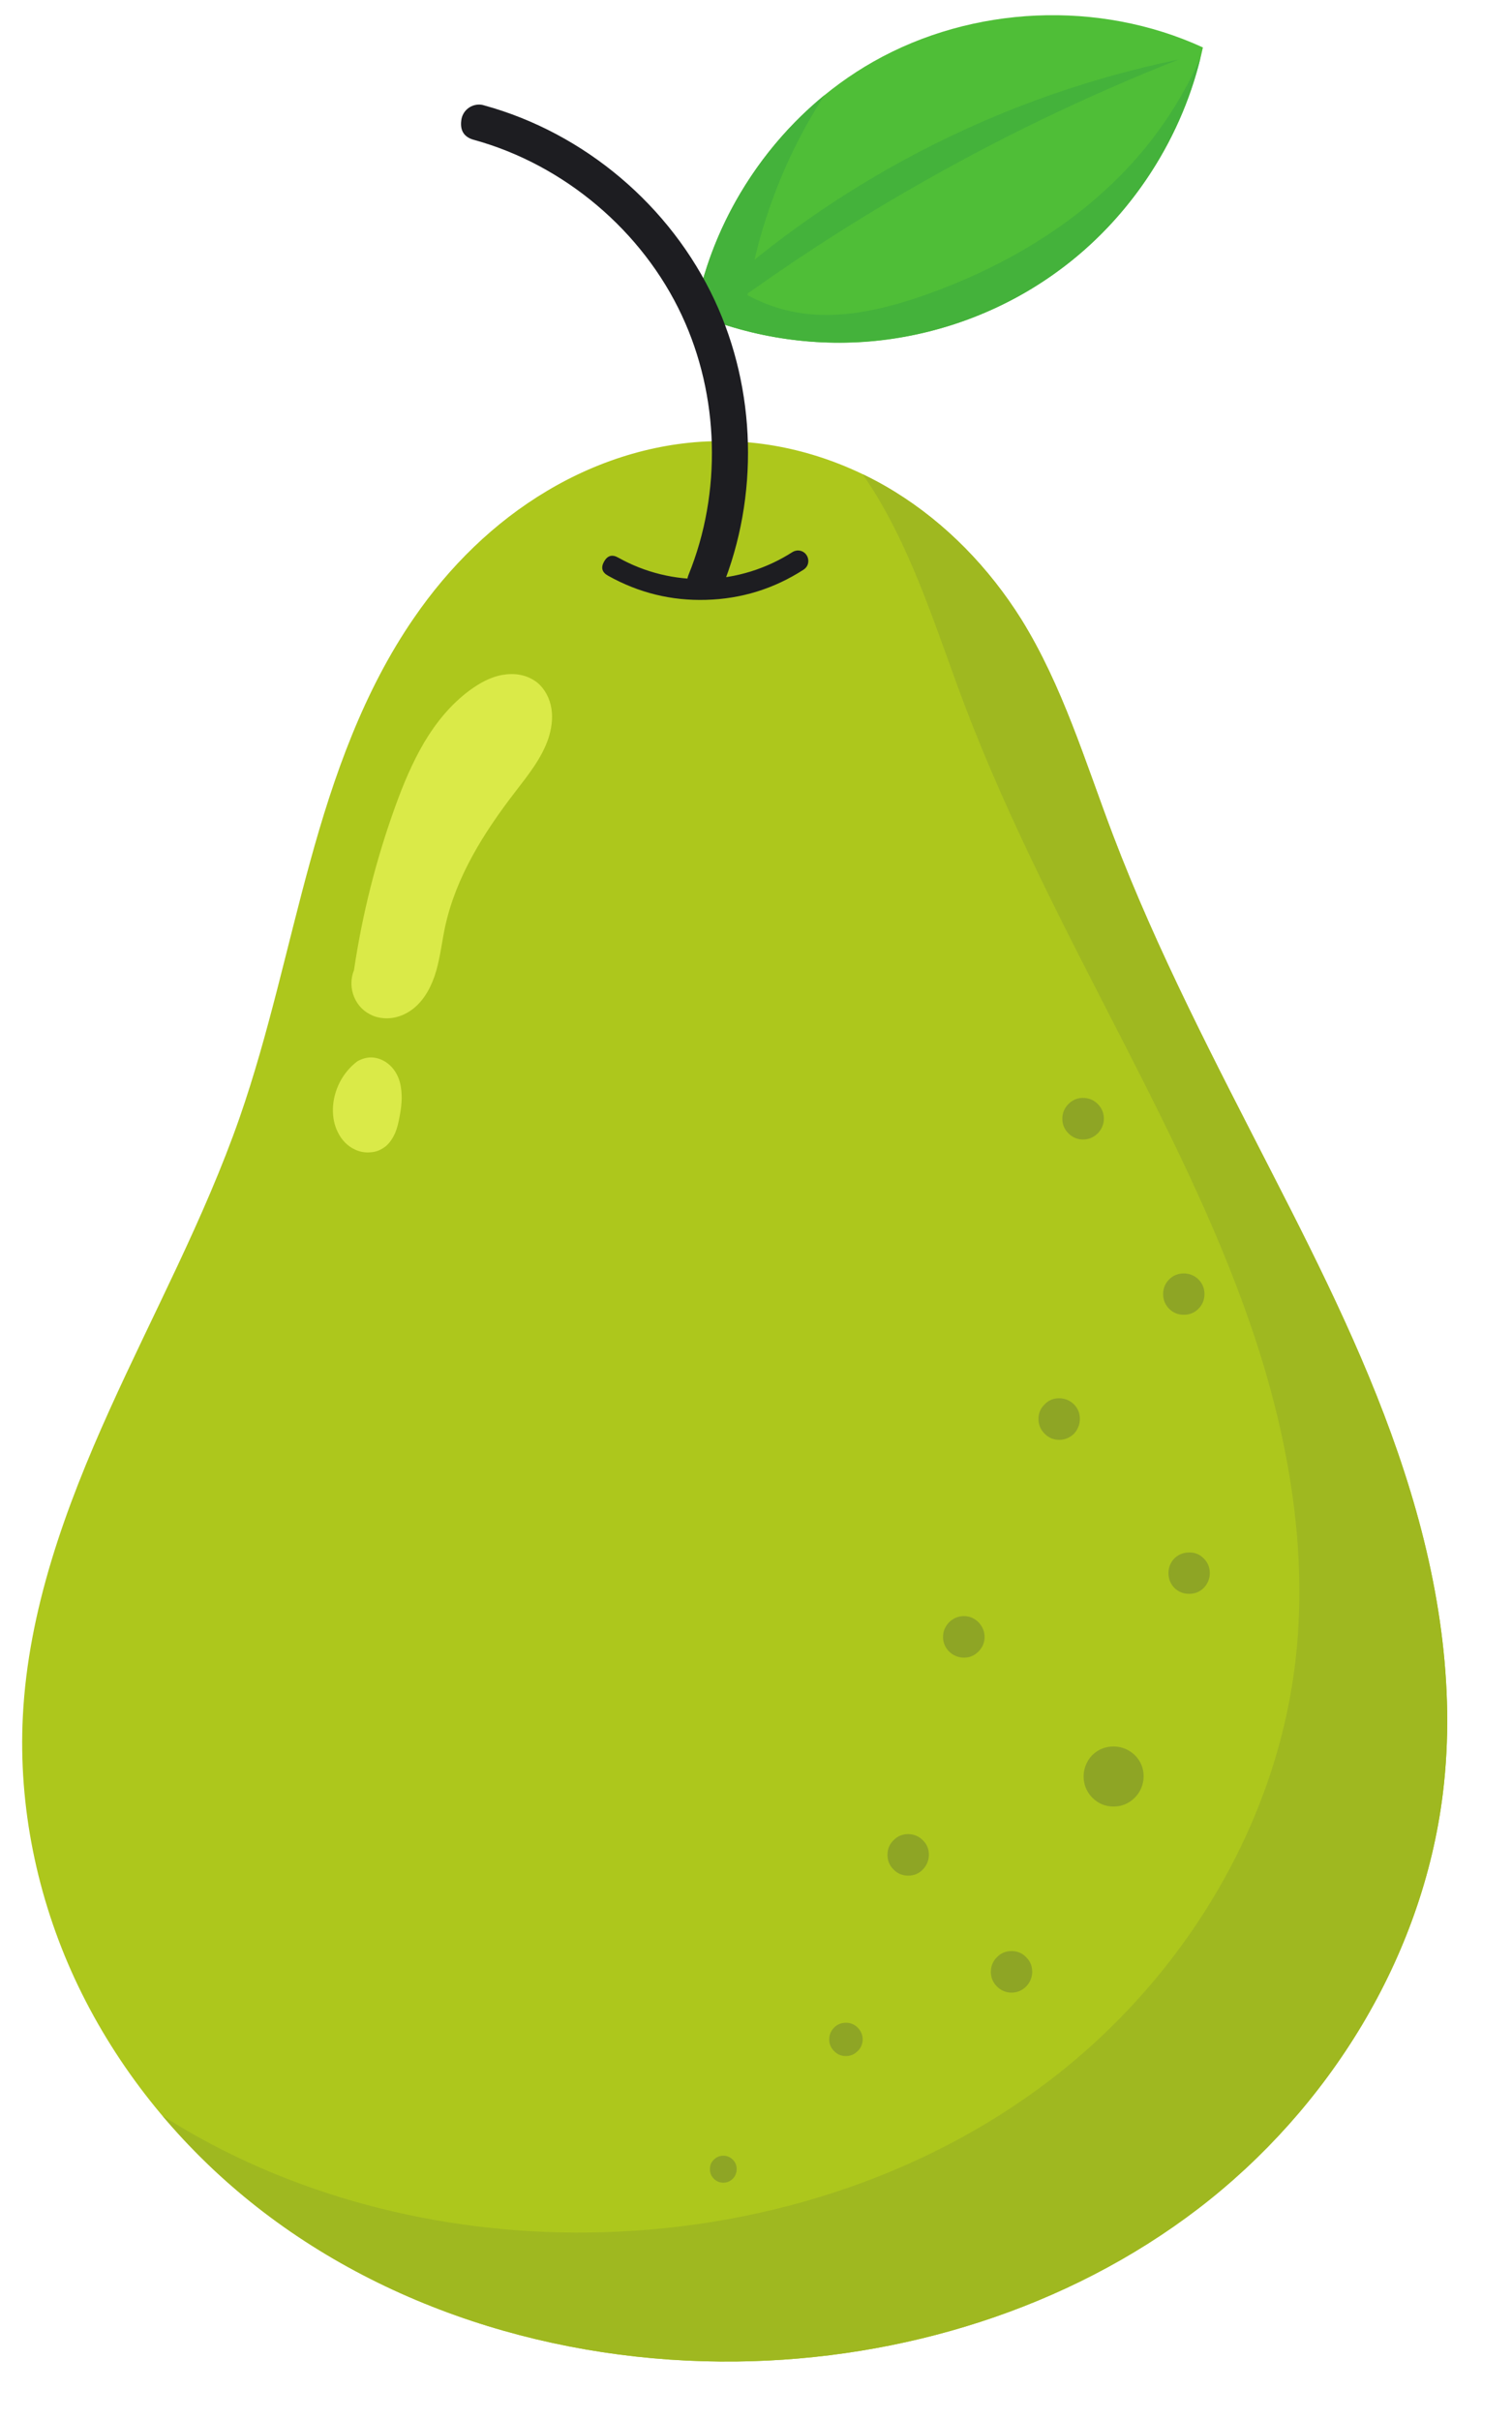 <svg xmlns="http://www.w3.org/2000/svg" xmlns:xlink="http://www.w3.org/1999/xlink" width="40" zoomAndPan="magnify" viewBox="0 0 30 48" height="64" preserveAspectRatio="xMidYMid meet" version="1.0"><defs><clipPath id="b3febce3a6"><path d="M 10.512 23.512 L 11.688 23.512 L 11.688 24.688 L 10.512 24.688 Z M 10.512 23.512 " clip-rule="nonzero"/></clipPath><clipPath id="3f5d1c8a21"><path d="M 11.102 23.512 C 10.777 23.512 10.512 23.773 10.512 24.098 C 10.512 24.422 10.777 24.688 11.102 24.688 C 11.426 24.688 11.688 24.422 11.688 24.098 C 11.688 23.773 11.426 23.512 11.102 23.512 Z M 11.102 23.512 " clip-rule="nonzero"/></clipPath><clipPath id="ee5cce04e0"><path d="M 0.512 0.512 L 1.688 0.512 L 1.688 1.688 L 0.512 1.688 Z M 0.512 0.512 " clip-rule="nonzero"/></clipPath><clipPath id="27c072162c"><path d="M 1.102 0.512 C 0.777 0.512 0.512 0.773 0.512 1.098 C 0.512 1.422 0.777 1.688 1.102 1.688 C 1.426 1.688 1.688 1.422 1.688 1.098 C 1.688 0.773 1.426 0.512 1.102 0.512 Z M 1.102 0.512 " clip-rule="nonzero"/></clipPath><clipPath id="73ed7f61f3"><rect x="0" width="2" y="0" height="2"/></clipPath><clipPath id="461754ec04"><path d="M 21.418 22.641 L 23.027 22.641 L 23.027 24.258 L 21.418 24.258 Z M 21.418 22.641 " clip-rule="nonzero"/></clipPath><clipPath id="832ed0472c"><path d="M 22.223 22.641 C 21.777 22.641 21.418 23.004 21.418 23.449 C 21.418 23.895 21.777 24.258 22.223 24.258 C 22.668 24.258 23.027 23.895 23.027 23.449 C 23.027 23.004 22.668 22.641 22.223 22.641 Z M 22.223 22.641 " clip-rule="nonzero"/></clipPath><clipPath id="ba386b8da2"><path d="M 22.223 22.641 C 21.777 22.641 21.418 23.004 21.418 23.449 C 21.418 23.895 21.777 24.258 22.223 24.258 C 22.668 24.258 23.027 23.895 23.027 23.449 C 23.027 23.004 22.668 22.641 22.223 22.641 Z M 22.223 22.641 " clip-rule="nonzero"/></clipPath><clipPath id="213b051a27"><path d="M 0.305 8 L 28.961 8 L 28.961 47 L 0.305 47 Z M 0.305 8 " clip-rule="nonzero"/></clipPath><clipPath id="8796de8c09"><path d="M 3 9 L 28.961 9 L 28.961 47 L 3 47 Z M 3 9 " clip-rule="nonzero"/></clipPath></defs><g clip-path="url(#b3febce3a6)"><g clip-path="url(#3f5d1c8a21)"><g transform="matrix(1, 0, 0, 1, 10, 23)"><g clip-path="url(#73ed7f61f3)"><g clip-path="url(#ee5cce04e0)"><g clip-path="url(#27c072162c)"><path fill="#dc0b1b" d="M 0.512 0.512 L 1.688 0.512 L 1.688 1.688 L 0.512 1.688 Z M 0.512 0.512 " fill-opacity="1" fill-rule="nonzero"/></g></g></g></g></g></g><g clip-path="url(#461754ec04)"><g clip-path="url(#832ed0472c)"><g clip-path="url(#ba386b8da2)"><path fill="#ade027" d="M 21.418 22.641 L 23.027 22.641 L 23.027 24.258 L 21.418 24.258 Z M 21.418 22.641 " fill-opacity="1" fill-rule="nonzero"/></g></g></g><g clip-path="url(#213b051a27)"><path fill="#adc71c" d="M 8.215 12.254 C 7.215 13.703 6.621 15.387 6.156 17.082 C 5.688 18.777 5.332 20.508 4.754 22.168 C 4.055 24.168 3.043 26.039 2.172 27.969 C 1.301 29.898 0.559 31.93 0.453 34.047 C 0.363 35.828 0.734 37.629 1.484 39.25 C 2.234 40.867 3.355 42.309 4.715 43.461 C 7.434 45.77 11.059 46.883 14.621 46.84 C 17.887 46.801 21.176 45.797 23.773 43.809 C 26.371 41.82 28.23 38.82 28.629 35.566 C 28.891 33.426 28.531 31.246 27.863 29.195 C 27.199 27.145 26.234 25.207 25.25 23.289 C 24.121 21.082 22.965 18.883 22.082 16.562 C 21.531 15.109 21.082 13.602 20.262 12.281 C 19.625 11.266 18.773 10.383 17.754 9.754 C 16.734 9.125 15.551 8.758 14.355 8.75 C 13.129 8.738 11.914 9.105 10.859 9.734 C 9.805 10.359 8.91 11.242 8.215 12.254 " fill-opacity="1" fill-rule="nonzero"/></g><path fill="#daea48" d="M 7.023 19.246 C 7.188 18.133 7.461 17.051 7.844 15.992 C 8 15.559 8.18 15.129 8.414 14.73 C 8.648 14.336 8.945 13.969 9.316 13.695 C 9.512 13.551 9.727 13.43 9.965 13.387 C 10.086 13.367 10.207 13.363 10.328 13.387 C 10.445 13.41 10.559 13.461 10.656 13.535 C 10.812 13.664 10.91 13.855 10.941 14.055 C 10.973 14.258 10.941 14.461 10.879 14.652 C 10.742 15.051 10.473 15.379 10.219 15.711 C 9.602 16.512 9.047 17.391 8.832 18.379 C 8.77 18.668 8.738 18.965 8.656 19.254 C 8.574 19.539 8.434 19.82 8.203 20.004 C 8.09 20.094 7.961 20.156 7.82 20.184 C 7.68 20.211 7.531 20.199 7.402 20.148 C 7.227 20.074 7.102 19.953 7.027 19.777 C 6.957 19.609 6.953 19.414 7.023 19.246 M 7.09 21.051 C 7.277 20.945 7.461 20.949 7.645 21.059 C 7.73 21.113 7.801 21.188 7.852 21.273 C 7.906 21.363 7.938 21.457 7.953 21.559 C 7.988 21.758 7.965 21.961 7.926 22.16 C 7.906 22.266 7.883 22.371 7.84 22.473 C 7.797 22.57 7.738 22.664 7.656 22.734 C 7.566 22.805 7.469 22.848 7.359 22.855 C 7.25 22.867 7.141 22.848 7.043 22.801 C 6.895 22.734 6.777 22.609 6.707 22.465 C 6.633 22.324 6.602 22.16 6.605 22 C 6.613 21.629 6.797 21.27 7.09 21.051 " fill-opacity="1" fill-rule="nonzero"/><g clip-path="url(#8796de8c09)"><path fill="#9fb820" d="M 17.117 9.406 C 17.188 9.512 17.258 9.617 17.328 9.727 C 18.148 11.043 18.598 12.555 19.148 14.008 C 20.031 16.324 21.188 18.523 22.32 20.73 C 23.301 22.652 24.266 24.59 24.934 26.641 C 25.598 28.691 25.957 30.871 25.695 33.012 C 25.297 36.266 23.438 39.266 20.84 41.254 C 18.242 43.242 14.957 44.242 11.688 44.281 C 8.723 44.32 5.715 43.555 3.223 41.965 C 3.68 42.504 4.176 43.004 4.715 43.461 C 7.434 45.77 11.059 46.883 14.621 46.84 C 17.887 46.801 21.172 45.797 23.773 43.809 C 26.371 41.82 28.23 38.82 28.629 35.566 C 28.891 33.426 28.531 31.246 27.863 29.195 C 27.199 27.145 26.234 25.207 25.25 23.289 C 24.121 21.082 22.965 18.883 22.082 16.562 C 21.531 15.109 21.082 13.602 20.262 12.281 C 19.625 11.266 18.773 10.383 17.754 9.754 C 17.547 9.625 17.336 9.512 17.117 9.406 " fill-opacity="1" fill-rule="nonzero"/></g><path fill="#4fbe37" d="M 23.867 0.941 C 21.809 -0.004 19.301 0.105 17.328 1.223 C 15.496 2.262 14.164 4.148 13.789 6.223 C 14.953 6.711 16.238 6.895 17.488 6.75 C 18.742 6.602 19.953 6.133 20.973 5.391 C 22.438 4.332 23.488 2.715 23.867 0.941 " fill-opacity="1" fill-rule="nonzero"/><path fill="#44b23b" d="M 23.82 1.141 C 23.547 1.762 23.199 2.336 22.777 2.867 C 21.645 4.281 20.039 5.262 18.332 5.859 C 17.523 6.141 16.66 6.344 15.82 6.199 C 15.473 6.141 15.145 6.023 14.832 5.855 C 14.945 5.156 15.125 4.48 15.379 3.82 C 15.637 3.141 15.965 2.496 16.359 1.887 C 15.035 2.973 14.094 4.535 13.789 6.223 C 14.953 6.711 16.238 6.895 17.488 6.746 C 18.742 6.602 19.953 6.133 20.973 5.391 C 22.383 4.371 23.41 2.832 23.82 1.141 " fill-opacity="1" fill-rule="nonzero"/><path fill="#44b23b" d="M 13.93 6.051 C 15.129 4.941 16.438 3.996 17.867 3.211 C 19.605 2.258 21.445 1.582 23.387 1.18 C 21.539 1.91 19.758 2.77 18.035 3.766 C 16.789 4.484 15.582 5.273 14.418 6.121 L 13.93 6.051 " fill-opacity="1" fill-rule="nonzero"/><path fill="#1d1d21" d="M 9.5 2.074 C 9.32 2.078 9.172 2.211 9.152 2.391 C 9.125 2.598 9.215 2.727 9.414 2.777 C 11.195 3.27 12.75 4.582 13.531 6.262 C 14.273 7.852 14.324 9.77 13.664 11.395 C 13.625 11.488 13.625 11.578 13.664 11.672 C 13.703 11.762 13.766 11.828 13.859 11.863 C 13.949 11.902 14.043 11.902 14.133 11.863 C 14.227 11.824 14.289 11.758 14.324 11.664 C 15.062 9.848 15.008 7.734 14.18 5.957 C 13.305 4.082 11.598 2.637 9.605 2.09 C 9.57 2.078 9.535 2.074 9.5 2.074 " fill-opacity="1" fill-rule="nonzero"/><path fill="#1d1d21" d="M 15.828 10.918 C 15.789 10.922 15.754 10.93 15.719 10.953 C 15.207 11.281 14.605 11.469 13.996 11.484 C 13.398 11.504 12.793 11.355 12.27 11.062 C 12.148 10.992 12.055 11.016 11.984 11.141 C 11.918 11.262 11.945 11.355 12.07 11.422 C 12.672 11.758 13.32 11.918 14.008 11.898 C 14.707 11.879 15.352 11.68 15.941 11.301 C 16.117 11.191 16.039 10.918 15.828 10.918 " fill-opacity="1" fill-rule="nonzero"/><path fill="#8ea525" d="M 22.691 35.234 C 22.691 35.395 22.625 35.547 22.516 35.656 C 22.398 35.773 22.258 35.832 22.094 35.832 C 21.93 35.832 21.789 35.773 21.672 35.656 C 21.559 35.539 21.5 35.398 21.5 35.234 C 21.5 35.078 21.562 34.926 21.672 34.812 C 21.789 34.699 21.93 34.641 22.094 34.641 C 22.254 34.641 22.402 34.703 22.516 34.812 C 22.633 34.93 22.691 35.07 22.691 35.234 M 24.004 31.203 C 24.004 31.312 23.961 31.418 23.883 31.496 C 23.805 31.574 23.707 31.613 23.594 31.613 C 23.48 31.613 23.383 31.574 23.301 31.496 C 23.223 31.414 23.184 31.316 23.184 31.203 C 23.184 31.09 23.223 30.992 23.301 30.91 C 23.383 30.832 23.48 30.793 23.594 30.793 C 23.707 30.789 23.805 30.832 23.883 30.91 C 23.965 30.992 24.004 31.09 24.004 31.203 M 19.535 32.469 C 19.535 32.582 19.492 32.68 19.414 32.758 C 19.332 32.84 19.238 32.879 19.125 32.879 C 19.016 32.879 18.91 32.836 18.832 32.758 C 18.754 32.68 18.711 32.582 18.711 32.469 C 18.711 32.355 18.754 32.258 18.832 32.176 C 18.914 32.098 19.012 32.055 19.125 32.055 C 19.238 32.055 19.332 32.098 19.414 32.176 C 19.492 32.258 19.535 32.355 19.535 32.469 M 18.43 36.789 C 18.43 36.898 18.387 37.004 18.309 37.082 C 18.23 37.164 18.133 37.203 18.02 37.203 C 17.906 37.203 17.809 37.164 17.73 37.082 C 17.648 37 17.609 36.906 17.609 36.789 C 17.609 36.676 17.648 36.578 17.73 36.5 C 17.809 36.418 17.906 36.379 18.02 36.379 C 18.129 36.379 18.234 36.422 18.309 36.5 C 18.391 36.578 18.43 36.676 18.43 36.789 M 23.898 25.668 C 23.898 25.781 23.859 25.879 23.777 25.961 C 23.699 26.039 23.602 26.078 23.488 26.078 C 23.375 26.078 23.277 26.039 23.199 25.961 C 23.117 25.879 23.078 25.781 23.078 25.668 C 23.078 25.555 23.117 25.457 23.199 25.375 C 23.277 25.297 23.375 25.258 23.488 25.258 C 23.598 25.258 23.703 25.301 23.777 25.375 C 23.859 25.457 23.898 25.555 23.898 25.668 M 21.426 28.145 C 21.426 28.254 21.383 28.359 21.309 28.438 C 21.227 28.516 21.129 28.559 21.016 28.559 C 20.902 28.559 20.805 28.516 20.727 28.438 C 20.645 28.355 20.605 28.258 20.605 28.145 C 20.605 28.031 20.645 27.934 20.727 27.855 C 20.805 27.773 20.902 27.734 21.016 27.734 C 21.125 27.734 21.23 27.777 21.309 27.855 C 21.387 27.934 21.426 28.031 21.426 28.145 M 17.117 40.453 C 17.113 40.547 17.082 40.621 17.016 40.684 C 16.949 40.75 16.875 40.781 16.785 40.781 C 16.691 40.781 16.617 40.75 16.551 40.684 C 16.488 40.621 16.453 40.547 16.453 40.453 C 16.453 40.363 16.484 40.285 16.547 40.219 C 16.613 40.152 16.691 40.121 16.785 40.121 C 16.875 40.121 16.953 40.152 17.02 40.219 C 17.082 40.285 17.117 40.363 17.117 40.453 M 20.48 39.109 C 20.48 39.219 20.438 39.324 20.359 39.402 C 20.281 39.48 20.184 39.523 20.07 39.523 C 19.957 39.523 19.859 39.48 19.781 39.402 C 19.699 39.32 19.66 39.223 19.66 39.109 C 19.66 39 19.703 38.895 19.781 38.82 C 19.859 38.738 19.957 38.699 20.07 38.699 C 20.184 38.699 20.281 38.738 20.359 38.82 C 20.441 38.898 20.48 38.996 20.48 39.109 M 21.902 22.188 C 21.902 22.301 21.859 22.398 21.781 22.48 C 21.699 22.559 21.602 22.602 21.488 22.602 C 21.379 22.602 21.277 22.559 21.199 22.48 C 21.117 22.398 21.078 22.301 21.078 22.188 C 21.078 22.074 21.121 21.977 21.199 21.898 C 21.281 21.816 21.375 21.777 21.488 21.777 C 21.602 21.777 21.699 21.816 21.781 21.898 C 21.859 21.977 21.902 22.074 21.902 22.188 M 14.617 43.023 C 14.617 43.094 14.59 43.164 14.539 43.215 C 14.488 43.266 14.426 43.293 14.352 43.293 C 14.277 43.293 14.215 43.266 14.164 43.215 C 14.109 43.16 14.086 43.098 14.086 43.023 C 14.086 42.949 14.109 42.887 14.164 42.836 C 14.215 42.785 14.277 42.758 14.352 42.758 C 14.426 42.758 14.488 42.785 14.539 42.836 C 14.59 42.887 14.617 42.949 14.617 43.023 " fill-opacity="1" fill-rule="nonzero"/></svg>